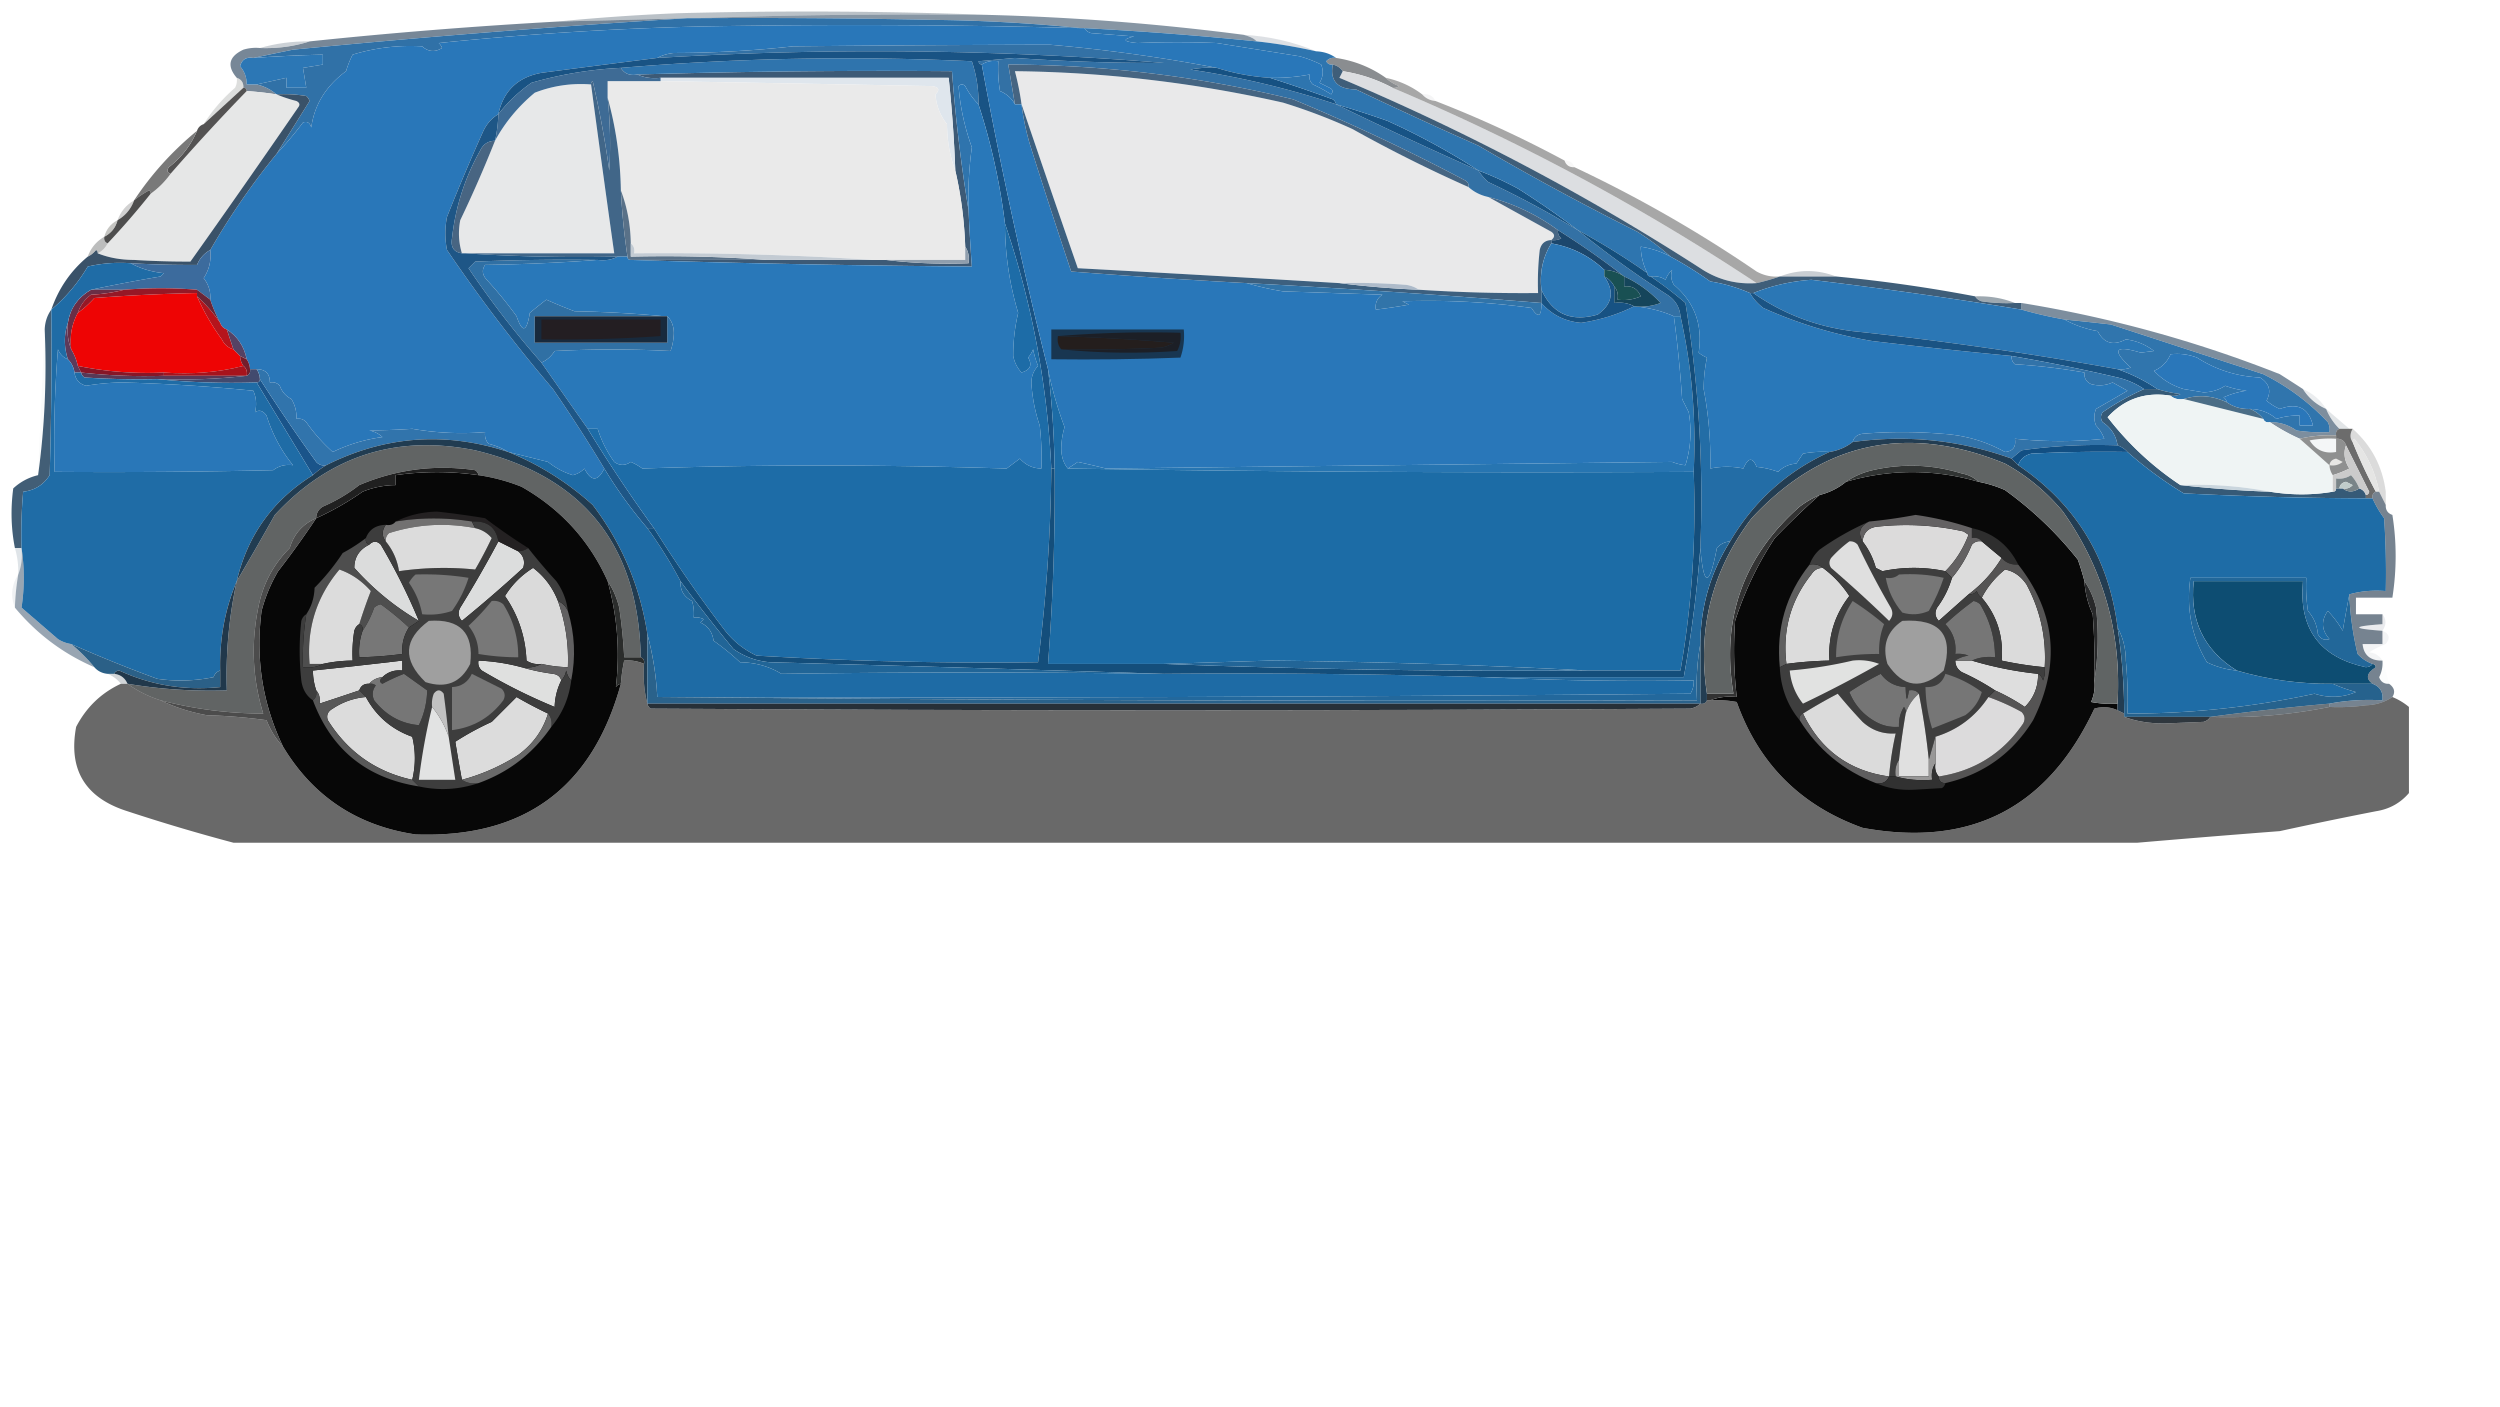 <svg xmlns="http://www.w3.org/2000/svg" style="shape-rendering:geometricPrecision;text-rendering:geometricPrecision;image-rendering:optimizeQuality;fill-rule:evenodd;clip-rule:evenodd" viewBox="0 0 755 425" >
  <path style="opacity:.518" fill="#7a8893" d="M298.5 4.5q-44.757-.497-89 1h-2q-19.498.55-39 1a644 644 0 0 1 36-2.5q47.254-1.246 94 .5"/>
  <path style="opacity:.641" fill="#455c72" d="M209.5 5.5a1981 1981 0 0 1 89-1 751 751 0 0 1 77 6q3.015.776 4 2a1073 1073 0 0 0-52-4h-1a503 503 0 0 0-45-2.5q-35.997-.75-72-.5"/>
  <path style="opacity:.761" fill="#4d6277" d="M207.5 5.5a3384 3384 0 0 0-119 9.5q-6.206 1.26-12 2.5-3.202-.53-4 2.5 2.034 2.35 2 5.5h3a13.94 13.94 0 0 1 6 3 105 105 0 0 0-9-1q0-1-1-1 .11-2.29-2-3-4.588-5.404 2-8.5 2.45-.74 5-.5 7.875.295 15-2 37.208-3.9 75-6 19.502-.45 39-1"/>
  <path style="opacity:1" fill="#2977b9" d="M326.5 8.5h1q.626 1.083 2 1.5l13 1q-5.528 1.372 1 2a290 290 0 0 1 24 0q12.442 1.993 25 4a38 38 0 0 1 6.5 2.5q1.114 2.91-.5 5.5l3 1.5q1.532.752.5 2a44 44 0 0 0-5.5-3q-1.329-1.237-1-3a55 55 0 0 1-12 1q-8.364-.556-16-3a497 497 0 0 0-50.5-7 9271 9271 0 0 0-77.5.5 332 332 0 0 1-36 2q-2.822.297-5 1.5a5743 5743 0 0 0-35 4.5q-10.718 1.97-13 12.5-2.9 1.713-4.5 5a613 613 0 0 0-11 26 25.2 25.2 0 0 0 0 10 482 482 0 0 0 32 42 461 461 0 0 1 15.5 24q-2.94 5.96-6 0a7.3 7.3 0 0 1-3.5 2 22.3 22.3 0 0 1-7.5-4 1813 1813 0 0 0-12-3q-2.665-1.65-6-2.5-1.255-1.517-1-3.5-10.968.909-22-1-6.294.433-13 .5 2.316.434 4 2a49 49 0 0 0-15 4.5 51.8 51.8 0 0 1-8-9q-1.238-1.329-3-1a10.1 10.1 0 0 0-1.5-6q-2.545-1.296-3.5-4-1.238-1.329-3-1 .018-3.963-4-4h-2a5.73 5.73 0 0 0-1-3q-1.166-5.862-6-9-1.5-.5-2-2a45 45 0 0 1-3-7q.255-3.618-2-6.5 2.517-3.82 2-8.5a218 218 0 0 1 20-29 114 114 0 0 0 8-9.5q1.866-.684 2.5 1.5 1.431-10.32 10.5-17a30 30 0 0 1 2-5 59.3 59.3 0 0 1 21-2.5q2.78 2.503 6 .5a3.65 3.65 0 0 0-1-1.5q39.375-4.055 79-5 57.51-1.065 115 .5"/>
  <path style="opacity:.243" fill="#748293" d="M375.5 10.5q11.588.65 22 5-9.184-2.07-18-3-.985-1.224-4-2"/>
  <path style="opacity:.604" fill="#aab3bc" d="M93.5 12.5q-7.125 2.296-15 2 7.154-2.084 15-2"/>
  <path style="opacity:1" fill="#2c77b5" d="M77.5 25.5h-3q.034-3.15-2-5.5.798-3.03 4-2.5 10.485-.749 21-1v3l-6 1 1 6h-6v-3z"/>
  <path style="opacity:.727" fill="#5f6367" d="M403.5 17.5q8.314 1.264 15 6 1.65 1.588 4 2.5a2.43 2.43 0 0 1-2 .5q-7.024-3.755-15-5-1.083-1.577-3-2-1.314.195-2-1 1.237-1.329 3-1"/>
  <path style="opacity:1" fill="#3d5a76" d="M292.5 63.5q.39 8.508 1 17a4524 4524 0 0 1-103-2h77q12.225 1.49 25 1 .426-2.872-1-5-.417-11.844-3-23a397 397 0 0 0-2-28h-87q-3.839.453-7-1 47.48-1.395 95-1a488 488 0 0 0 5 42"/>
  <path style="opacity:1" fill="#2f74ad" d="M295.5 31.5q-2.328-2.303-4-5.5-1-1-2 0 .655 9.155 4 18.5a112 112 0 0 0-1 19 488 488 0 0 1-5-42q-47.52-.395-95 1-3.422.634-5-2a807 807 0 0 1 106-2 38.5 38.5 0 0 1 2 13"/>
  <path style="opacity:1" fill="#dfe6ed" d="M199.5 24.5v-1h87a397 397 0 0 1 2 28q-2.457-6.563-2.5-14-3.074-3.84-3.5-9 2.103-2.014-1-2.5-41.001-.798-82-1.5"/>
  <path style="opacity:1" fill="#e9e9ea" d="M443.5 56.5q2.521 2.262 6 3a9206 9206 0 0 0 19 10.5q1.647 1.155 0 2.5-2.867.111-3.5 3a85 85 0 0 0-.5 13 487 487 0 0 1-36-1q-1.663-1.185-4-1.5-9.987-.75-20-.5a13630 13630 0 0 0-79-4.5 6607 6607 0 0 1-17-49.5 82 82 0 0 0-2-10q40.995.464 81 9.5a173 173 0 0 1 21 8 428 428 0 0 0 35 17.5"/>
  <path style="opacity:1" fill="#3371a5" d="M367.5 20.5a32.4 32.4 0 0 0-8 .5 264.3 264.3 0 0 1 44 10.5 1280 1280 0 0 0 43 20q1.185 1.94 3 3.5a287 287 0 0 1 27 14.5 296 296 0 0 0 27 19.5q3.634 2.355 4 6.5h-2q-5.598-2.445-12-3 4.12.47 8-1a34.3 34.3 0 0 0-11-8q-9.422-7.355-20-14a61 61 0 0 0-21-10q-3.479-.738-6-3 .197-1.314-1-2a613 613 0 0 0-52-24.5 364.8 364.8 0 0 0-86-10.5l2 12q-1.471-2.715-4.5-4a41 41 0 0 1-.5-9q-2.872-.427-5 1-.814-.09-1-1l11-1a595 595 0 0 0 45 1.5 1077 1077 0 0 0-153-1.5q2.178-1.203 5-1.5a332 332 0 0 0 36-2 9271 9271 0 0 1 77.5-.5 497 497 0 0 1 50.5 7"/>
  <path style="opacity:1" fill="#eaeaea" d="M199.5 24.5q40.999.702 82 1.5 3.103.486 1 2.5.426 5.16 3.5 9 .043 7.437 2.5 14 2.583 11.156 3 23v4h-28a977 977 0 0 0-72-2q.356-1.936-1-3-.127-8.455-3-16-.237-14.46-4-28v-5z"/>
  <path style="opacity:1" fill="#3071a7" d="M207.5 5.5h2q36.003-.25 72 .5a503 503 0 0 1 45 2.5 2516 2516 0 0 0-115-.5q-39.625.945-79 5 .686.621 1 1.5-3.22 2.003-6-.5a59.3 59.3 0 0 0-21 2.5 30 30 0 0 0-2 5q-9.069 6.68-10.5 17-.634-2.184-2.5-1.5a114 114 0 0 1-8 9.5q4.968-7.915 10-16a3.65 3.65 0 0 0-1-1.5 41 41 0 0 0-9-.5 13.94 13.94 0 0 0-6-3l9-2v3h6l-1-6 6-1v-3q-10.515.251-21 1 5.794-1.24 12-2.5a3384 3384 0 0 1 119-9.5"/>
  <path style="opacity:1" fill="#e7e8e9" d="M178.5 25.5a6681 6681 0 0 0 7 51h-46q-1.488-4.918-.5-10a376 376 0 0 0 10.5-24q4.504-8.275 12-14.5 8.18-3.177 17-2.5"/>
  <path style="opacity:1" fill="#165182" d="M367.5 20.5q7.636 2.444 16 3a478 478 0 0 1 19 6.5q.834.575 1 1.5a264.3 264.3 0 0 0-44-10.5 32.4 32.4 0 0 1 8-.5"/>
  <path style="opacity:.141" fill="#bcbdc0" d="M429.5 28.5q2.82-.405 4 2-2.48-.24-4-2"/>
  <path style="opacity:.376" fill="#a6a7a6" d="M71.5 23.5q2.11.71 2 3a7458 7458 0 0 1-12 11q3.84-6.105 9.5-11 .725-1.422.5-3"/>
  <path style="opacity:1" fill="#e6e7e7" d="M74.5 27.5q4.527.306 9 1a42 42 0 0 0 6 2q1.532.752.5 2A3552 3552 0 0 1 57.5 79q-8.465.025-17-.5-6.098-.017-11-2a6.54 6.54 0 0 0 3-3 233 233 0 0 0 13-15 25.6 25.6 0 0 0 6-6 641 641 0 0 1 23-25"/>
  <path style="opacity:1" fill="#3e6b95" d="M187.5 20.5q1.578 2.634 5 2 3.161 1.453 7 1v1h-16v5q1.178 10.984.5 22a301 301 0 0 0-5-27q-.598.343-.5 1-8.82-.678-17 2.5-7.496 6.225-12 14.5a41.5 41.5 0 0 0 1-8q4.209-5.456 10-9.5a118 118 0 0 1 27-4.5"/>
  <path style="opacity:1" fill="#175385" d="M403.5 31.5a267 267 0 0 1 15.5 5q14.463 6.54 27.5 15a1280 1280 0 0 1-43-20"/>
  <path style="opacity:1" fill="#466582" d="M443.5 56.5a428 428 0 0 1-35-17.5 173 173 0 0 0-21-8 386.4 386.4 0 0 0-81-9.5 82 82 0 0 1 2 10h-2l-2-12a364.8 364.8 0 0 1 86 10.5 613 613 0 0 1 52 24.5q1.197.686 1 2"/>
  <path style="opacity:1" fill="#dcdee1" d="M405.5 21.5q7.976 1.245 15 5 57.87 24.422 110 59-9.257.665-17-4.5-51.851-33.43-109-57.5.544-1.025 1-2"/>
  <path style="opacity:1" fill="#545353" d="M73.5 26.5q1 0 1 1a641 641 0 0 0-23 25q-1.538-.595-.5-2 5.758-4.487 8.5-11 .5-1.5 2-2 5.931-5.425 12-11"/>
  <path style="opacity:.671" fill="#7c7c7c" d="M418.5 23.5q6.123 1.314 11 5 1.52 1.76 4 2a344 344 0 0 1 39 18q.71 2.11 3 2a396 396 0 0 1 55 31.5q3.266 1.803 7 1.5a68 68 0 0 1-7 2q-52.13-34.578-110-59a2.43 2.43 0 0 0 2-.5q-2.35-.912-4-2.5"/>
  <path style="opacity:.118" fill="#c4c5c4" d="M472.5 48.5q2.29-.11 3 2-2.29.11-3-2"/>
  <path style="opacity:1" fill="#416688" d="M183.5 29.5q3.763 13.54 4 28a208 208 0 0 0 2 20h-3a530 530 0 0 1-46-1h45a6681 6681 0 0 1-7-51q-.098-.657.5-1a301 301 0 0 1 5 27q.678-11.016-.5-22"/>
  <path style="opacity:1" fill="#185383" d="M446.5 51.5a94 94 0 0 1 12 5.5 257 257 0 0 1 18 12.5 287 287 0 0 0-27-14.5 14.7 14.7 0 0 1-3-3.5"/>
  <path style="opacity:.992" fill="#787878" d="M59.5 39.5q-2.742 6.513-8.5 11-1.038 1.405.5 2a25.6 25.6 0 0 1-6 6q.098-.658-.5-1a31 31 0 0 0-4.5 3q7.846-11.853 19-21"/>
  <path style="opacity:1" fill="#3a5269" d="M83.5 28.5a41 41 0 0 1 9 .5q.685.621 1 1.5a5256 5256 0 0 1-10 16 218 218 0 0 0-20 29q-2.758 1.512-4 4.5-9.983.07-20-.5a43.1 43.1 0 0 0-13 1q-4.487 7.55-11 13 3.282-9.578 11-16 1.438-.68 2.5-2 .598.342.5 1 4.902 1.983 11 2 8.535.525 17 .5A3552 3552 0 0 0 90 32.5q1.032-1.248-.5-2a42 42 0 0 1-6-2"/>
  <path style="opacity:1" fill="#597188" d="M187.5 57.5q2.873 7.545 3 16v4a421 421 0 0 1 41 1h-41q-1 0-1-1a208 208 0 0 1-2-20"/>
  <path style="opacity:1" fill="#195384" d="M296.5 19.5a1478 1478 0 0 0 20 92 284 284 0 0 1 2 30h-1q-1.831-38.146-14-74-2.309-18.565-8-36a38.5 38.5 0 0 0-2-13 807 807 0 0 0-106 2q-13.75.675-27 4.5-5.791 4.044-10 9.5 2.282-10.53 13-12.5a5743 5743 0 0 1 35-4.5 1077 1077 0 0 1 153 1.5 595 595 0 0 1-45-1.5l-11 1q.186.91 1 1"/>
  <path style="opacity:.416" fill="#909091" d="M40.5 60.5q-1.38 3.885-5 6 1.38-3.885 5-6"/>
  <path style="opacity:1" fill="#2978b9" d="M295.5 31.5q5.691 17.435 8 36 .038 13.864 4 27a54.5 54.5 0 0 0-1.5 13q.54 2.882 2.5 5 3.98-1.178 2-4.5a9.5 9.5 0 0 0 1.5-2.5 28 28 0 0 0 1.5 5q-2.156 2.282-2 5.5.463 6.529 2.5 12.5.749 6.481.5 13-3.888-.069-6.5-3a1984 1984 0 0 1-4 3q-57.485-1.826-110 0a18 18 0 0 0-3.5-2q-2.547 1.772-5 0-3.34-4.678-5-10h-3a4655 4655 0 0 1-14-20q2.451-1.06 4-3.5a340 340 0 0 1 35 0q.94-2.607 1-5.5-.084-3.21-2-5h-1a360 360 0 0 0-27-1.5 150 150 0 0 1-8.5-3.5 147 147 0 0 0-5 4q-1.373 8.736-4 1a120 120 0 0 0-9-11q-2.052-2.24-.5-4.5 17.261-.255 34-1.5 3.353.442 6-1h3q0 1 1 1a4524 4524 0 0 0 103 2 656 656 0 0 1-1-17 112 112 0 0 1 1-19q-3.345-9.345-4-18.5 1-1 2 0 1.672 3.197 4 5.5"/>
  <path style="opacity:1" fill="#486785" d="M449.5 59.5a61 61 0 0 1 21 10q-.129 1.495 1 2.5a4.93 4.93 0 0 1-3 .5q1.647-1.345 0-2.5a9206 9206 0 0 1-19-10.5"/>
  <path style="opacity:.949" fill="#454545" d="M45.5 58.5a233 233 0 0 1-13 15q-1.258-.513-1-2 3.13-1.627 4-5 3.62-2.115 5-6a31 31 0 0 1 4.5-3q.598.342.5 1"/>
  <path style="opacity:.553" fill="#979691" d="M35.5 66.5q-.87 3.373-4 5 .87-3.373 4-5"/>
  <path style="opacity:1" fill="#2e75af" d="M327.5 8.5q26.05 1.368 52 4 8.816.93 18 3 3.429.143 6 2-1.763-.329-3 1 .686 1.195 2 1-1.337 7.44 7 7.5a1560 1560 0 0 0 37 17 831 831 0 0 0 48 26q5.488 3.452 10 7.5a27.7 27.7 0 0 0-9-3q.125 4.24 2 8a208 208 0 0 0-21-13 257 257 0 0 0-18-12.5 94 94 0 0 0-12-5.5q-13.037-8.46-27.5-15a267 267 0 0 0-15.5-5q-.166-.925-1-1.5a478 478 0 0 0-19-6.5 55 55 0 0 0 12-1q-.329 1.763 1 3a44 44 0 0 1 5.5 3q1.032-1.248-.5-2l-3-1.5q1.614-2.59.5-5.5a38 38 0 0 0-6.5-2.5q-12.558-2.007-25-4a290 290 0 0 0-24 0q-6.528-.628-1-2l-13-1q-1.374-.417-2-1.5"/>
  <path style="opacity:1" fill="#3f5e79" d="M402.5 19.5q1.917.423 3 2-.456.975-1 2 57.149 24.07 109 57.5 7.743 5.165 17 4.5a68 68 0 0 0 7-2h17a455 455 0 0 1 42 6q.626 1.083 2 1.5 4.975.747 10 .5h2v2a1505 1505 0 0 0-63.5-9q-9.22.673-17.5 4h-1a49.8 49.8 0 0 0-12-3.5 115 115 0 0 0-12-7.5q-4.512-4.048-10-7.5a831 831 0 0 1-48-26 1560 1560 0 0 1-37-17q-8.337-.06-7-7.5"/>
  <path style="opacity:.58" fill="#8c8d8d" d="M31.5 71.5q-.258 1.487 1 2a6.54 6.54 0 0 1-3 3q.098-.658-.5-1-1.062 1.32-2.5 2 1.38-3.885 5-6"/>
  <path style="opacity:1" fill="#1c476d" d="M470.5 69.5q10.578 6.645 20 14-2.673-1.83-6-2-6.754-6.377-16-8v-1a4.93 4.93 0 0 0 3-.5q-1.129-1.005-1-2.5"/>
  <path style="opacity:1" fill="#486582" d="M149.5 42.5a376 376 0 0 1-10.5 24q-.988 5.082.5 10-3.675-.561-3-4.5 1.555-14.164 8.5-26.5 1.362-2.909 4.5-3"/>
  <path style="opacity:1" fill="#c3cbd3" d="M190.5 73.5q1.356 1.064 1 3a977 977 0 0 1 72 2h-32a421 421 0 0 0-41-1z"/>
  <path style="opacity:1" fill="#8f9ead" d="M291.5 74.5q1.426 2.128 1 5-12.775.49-25-1h24z"/>
  <path style="opacity:1" fill="#3c6b9d" d="M63.5 75.5q.517 4.68-2 8.5 2.255 2.882 2 6.5l-4-3q-10.732-.877-22 0h-10a514 514 0 0 1 21-4l1-1q-5.645-.594-10-3 10.017.57 20 .5 1.242-2.988 4-4.5"/>
  <path style="opacity:.451" fill="#88929d" d="M554.5 83.5h-17q8.435-3.282 17 0"/>
  <path style="opacity:1" fill="#2977b9" d="M306.5 31.5h2a77 77 0 0 0 2.5 12q6.126 19.45 12.5 38.5a2262 2262 0 0 0 53 3.5 90 90 0 0 0 11 2.5l30 1q-2.41 1.574-2 4.5 5.009-.585 10-1.5l-2-1a227 227 0 0 1 39 2q3.087 4.8 3-1.5 4.712 5.355 12 6 8.641-1.306 16-5 6.402.555 12 3a378 378 0 0 1 2.5 25l2 4q1.415 8.268-1 16-1.902-.174-4-1l-171 2a245 245 0 0 0-8.5-2 186 186 0 0 1-3 2q-1.941-2.322-2-6a23.3 23.3 0 0 1 1-6.5 116 116 0 0 1-5-17.5 1478 1478 0 0 1-20-92q2.128-1.427 5-1a41 41 0 0 0 .5 9q3.029 1.285 4.5 4"/>
  <path style="opacity:1" fill="#3d607f" d="M308.5 31.5a6607 6607 0 0 0 17 49.5q39.513 2.136 79 4.5a285 285 0 0 0 24 2 487 487 0 0 0 36 1 85 85 0 0 1 .5-13q.633-2.889 3.5-3v1q-3.885 6.29-3 14v4a3247 3247 0 0 0-89-6 2262 2262 0 0 1-53-3.5A2279 2279 0 0 1 311 43.5a77 77 0 0 1-2.5-12"/>
  <path style="opacity:1" fill="#aebbca" d="M404.5 85.5q10.013-.25 20 .5 2.337.315 4 1.5a285 285 0 0 1-24-2"/>
  <path style="opacity:1" fill="#2b77b5" d="M468.5 73.5q9.246 1.623 16 8v2q4.7 6.748-2 11.5-11.963 3.51-17-7.5-.885-7.71 3-14"/>
  <path style="opacity:1" fill="#195053" d="M484.5 81.5q3.327.17 6 2v3q3.618-.384 5 3a13.1 13.1 0 0 1-7 1q.401-2.398-1-4a6.54 6.54 0 0 0-3-3z"/>
  <path style="opacity:1" fill="#6a2e46" d="M27.5 87.5h10q-4.712 1.231-10 1.5-2.946 2.176-4 5.5-2.736 5.02-2 11-1.46-3.672-1-8 1.045-6.57 7-10"/>
  <path style="opacity:1" fill="#2978b9" d="M504.5 77.5a115 115 0 0 1 12 7.5 49.8 49.8 0 0 1 12 3.5q1.462 2.54 4 4.5a135 135 0 0 0 33 10 1801 1801 0 0 0 42 4.5q-.129 1.494 1 2.5a189 189 0 0 1 21 2.5q-.21 2.435 2 3.5 3.32.939 6.5-.5 2.235 1.225 4.5 2.5a1109 1109 0 0 1-9.5 5.5q-1 2.5 0 5a12.4 12.4 0 0 1 2.5 4q-13.092 1.439-27 0 .622 3.672-3 4-8.722-4.875-19-5.5-12-1-24 0-2.428.354-3 2.5-3.014 2.347-7 3a32.5 32.5 0 0 0-8 .5l-2 3q-3.264.244-5.5 2.5a26.7 26.7 0 0 0-6.5-1.5q-1.892-4.528-4 .5-4.906-1.047-10 0 .269-12.264-2-24a47.7 47.7 0 0 1 1-9.5 9.5 9.5 0 0 1-2.5-1.5q1.902-12.56-7.5-20.5-1.283-2.175-.5-4.5a7.3 7.3 0 0 0-2 3q-2.034-1.32-4.5-1-1 0-1-1a19 19 0 0 1-2-8 27.7 27.7 0 0 1 9 3"/>
  <path style="opacity:1" fill="#3174a9" d="M376.5 85.5a3247 3247 0 0 1 89 6q.087 6.3-3 1.5a227 227 0 0 0-39-2l2 1q-4.991.915-10 1.5-.41-2.926 2-4.5l-30-1a90 90 0 0 1-11-2.5"/>
  <path style="opacity:1" fill="#ee0404" d="M59.5 88.5v1a71.3 71.3 0 0 0 7.5 13q1.139 2.345 3.5 3l2 2a5.73 5.73 0 0 0 1 3q-11.395 2.95-24 2a104.6 104.6 0 0 1-26-2 16.3 16.3 0 0 0-2-5q-.736-5.98 2-11a31.4 31.4 0 0 0 5-4.5 551 551 0 0 1 31-1.5"/>
  <path style="opacity:1" fill="#b5141c" d="M59.5 89.5a44.2 44.2 0 0 1 7 8q.5 1.5 2 2l2 6q-2.361-.655-3.5-3a71.3 71.3 0 0 1-7.5-13"/>
  <path style="opacity:1" fill="#6a2536" d="m59.5 87.5 4 3a45 45 0 0 0 3 7 44.2 44.2 0 0 0-7-8z"/>
  <path style="opacity:1" fill="#15455b" d="M490.5 83.5a34.3 34.3 0 0 1 11 8 16.9 16.9 0 0 1-8 1q-2.648-1.442-6-1v-5q1.401 1.602 1 4a13.1 13.1 0 0 0 7-1q-1.382-3.384-5-3z"/>
  <path style="opacity:.655" fill="#697b87" d="M596.5 89.5q6.396-.234 12 2a50.4 50.4 0 0 1-10-.5q-1.374-.417-2-1.5"/>
  <path style="opacity:1" fill="#2b77b5" d="M610.5 93.5a130 130 0 0 0 13 3q4.418 2.492 10 3.5 2.8 5.518 8.5 2.5 4.765.586 8.5 3.5l-4 .5q-11.778-3.547-3 4.5a8.4 8.4 0 0 1-4 .5 1097 1097 0 0 0-80-11.5q-16.539-2.09-30-11.5 8.28-3.327 17.5-4a1505 1505 0 0 1 63.5 9"/>
  <path style="opacity:1" fill="#961826" d="M59.5 87.5v1a551 551 0 0 0-31 1.5 31.4 31.4 0 0 1-5 4.5q1.054-3.324 4-5.5 5.288-.269 10-1.5 11.268-.877 22 0"/>
  <path style="opacity:1" fill="#3070a4" d="M180.5 78.5a571 571 0 0 1-34 1.5q-1.552 2.26.5 4.5 4.88 5.3 9 11 2.627 7.736 4-1a147 147 0 0 1 5-4q4.195 1.88 8.5 3.5 13.764.255 27 1.5h-39v8h40v-8q1.916 1.79 2 5a17.1 17.1 0 0 1-1 5.5 340 340 0 0 0-35 0q-1.549 2.44-4 3.5a277 277 0 0 1-22-28.5l2-2q18.493-.75 37-.5"/>
  <path style="opacity:1" fill="#175283" d="M484.5 83.5a6.54 6.54 0 0 1 3 3v5q3.352-.442 6 1-7.359 3.694-16 5-7.288-.645-12-6v-4q5.037 11.01 17 7.5 6.7-4.752 2-11.5"/>
  <path style="opacity:1" fill="#183651" d="M317.5 99.5h40q.416 4.422-1 8.5-19.494.75-39 .5z"/>
  <path style="opacity:1" fill="#554264" d="M68.5 99.5q4.834 3.138 6 9l-2-1-2-2z"/>
  <path style="opacity:1" fill="#1c1f26" d="M319.5 101.5a343 343 0 0 1 37-1q.359 2.951-1 5.5-17.761 1.239-35-.5 15.009.25 30-.5a10.3 10.3 0 0 0 4-1.5 671 671 0 0 0-35-2"/>
  <path style="opacity:1" fill="#182a3d" d="M200.5 95.5h1v8h-40v-8z"/>
  <path style="opacity:1" fill="#231e22" d="M163.5 96.5h36v5a428 428 0 0 1-36 1z"/>
  <path style="opacity:1" fill="#241e1d" d="M319.5 101.5a671 671 0 0 1 35 2 10.3 10.3 0 0 1-4 1.5q-14.991.75-30 .5-1.401-1.602-1-4"/>
  <path style="opacity:1" fill="#1a5383" d="M528.5 88.5h1q13.461 9.41 30 11.5a1097 1097 0 0 1 80 11.5 50.5 50.5 0 0 1 12 6h-4q-3.593-2.457-8-3.5a541 541 0 0 0-32-6.5 1801 1801 0 0 1-42-4.5 135 135 0 0 1-33-10q-2.538-1.96-4-4.5"/>
  <path style="opacity:1" fill="#3075ad" d="M623.5 96.5q6.993.695 14 1.5a69023 69023 0 0 0 46 15q10.986 5.473 19.5 14.5.724 1.422.5 3a50.5 50.5 0 0 1-10-.5q-3.613-2.56-8-2.5-1.487.257-2-1a9.8 9.8 0 0 0-4-3q4.562.077 8 3a21.3 21.3 0 0 1 7-1v3h4q-1.916-7.96-10-5a15.7 15.7 0 0 1-4-2.5q2.292-4.321-2-7-10.341-.458-19-6-3.94-1.492-8-1-1.5 3.5-5 5 3.734 3.948 9 5.5l6 1q3.696-.135 6.5-2a26.7 26.7 0 0 0 6.5 1.5q-3.4.414-7 2 .834.575 1 1.5-6.493-3.061-13-1-2.398.401-4-1a4.93 4.93 0 0 0 3-.5q-3.63-.435-7-1.5a50.5 50.5 0 0 0-12-6 8.4 8.4 0 0 0 4-.5q-8.778-8.047 3-4.5l4-.5q-3.735-2.914-8.5-3.5-5.7 3.018-8.5-2.5-5.582-1.008-10-3.5"/>
  <path style="opacity:.722" fill="#4b6279" d="M610.5 91.5a376 376 0 0 1 78 21.5 786 786 0 0 1 7 4.5q2.54 4.035 7 6a17.9 17.9 0 0 0 4 6q-1.258.513-1 2a39.7 39.7 0 0 0-11 1 59 59 0 0 1-9-5q4.387-.06 8 2.5 4.975.747 10 .5a4.93 4.93 0 0 0-.5-3q-8.514-9.027-19.5-14.5a69023 69023 0 0 1-46-15 898 898 0 0 0-14-1.5 130 130 0 0 1-13-3z"/>
  <path style="opacity:1" fill="#5d3a5b" d="M20.5 97.5q-.46 4.328 1 8a16.3 16.3 0 0 1 2 5l1 2h-2q-.35-2.343-2-4-1.822-5.701 0-11"/>
  <path style="opacity:1" fill="#731d2b" d="m72.5 107.5 2 1q.915 1.337 1 3 .257 1.487-1 2 .356-1.936-1-3a5.73 5.73 0 0 1-1-3"/>
  <path style="opacity:1" fill="#2a77ba" d="M679.5 123.5q-3.868.159-7-2-.166-.925-1-1.5 3.6-1.586 7-2a26.7 26.7 0 0 1-6.5-1.5q-2.804 1.865-6.5 2l-6-1q-5.266-1.552-9-5.5 3.5-1.5 5-5 4.06-.492 8 1 8.659 5.542 19 6 4.292 2.679 2 7a15.7 15.7 0 0 0 4 2.5q8.084-2.96 10 5h-4v-3a21.3 21.3 0 0 0-7 1q-3.438-2.923-8-3"/>
  <path style="opacity:1" fill="#871627" d="M23.5 110.5a104.6 104.6 0 0 0 26 2v1q-12.582.41-25-1z"/>
  <path style="opacity:1" fill="#a7131c" d="M73.5 110.5q1.356 1.064 1 3h-25v-1q12.604.95 24-2"/>
  <path style="opacity:1" fill="#583957" d="M24.5 112.5q12.418 1.41 25 1h25q-13.227 1.49-27 1-11.01.25-22-.5-.835-.575-1-1.5"/>
  <path style="opacity:1" fill="#424a6e" d="M75.5 111.5h2q.915 1.337 1 3 0 1-1 1-15.27.49-30-1 13.773.49 27-1 1.257-.513 1-2"/>
  <path style="opacity:1" fill="#2977b8" d="M20.5 108.5q1.65 1.657 2 4 .39 3.142 3.5 4a72.4 72.4 0 0 1 11-1 549 549 0 0 1 39.5 2.5q1.377 3.2.5 6.5 1.865-1.254 3.5 1 2.66 8.454 8 15-3.375-.478-6 1.5a2177 2177 0 0 1-66 .5 343 343 0 0 1 1-37q.961 2.24 3 3"/>
  <path style="opacity:.235" fill="#adb3bb" d="M695.5 117.5q4.421 1.922 7 6-4.46-1.965-7-6"/>
  <path style="opacity:1" fill="#1a548a" d="M78.5 114.5a537 537 0 0 0 17 25q1.238 1.329 3 1a22.8 22.8 0 0 0-4 3q-8.507-14.005-17-28 1 0 1-1"/>
  <path style="opacity:1" fill="#1e5686" d="M150.5 34.5a41.5 41.5 0 0 1-1 8q-3.138.091-4.5 3-6.945 12.336-8.5 26.5-.675 3.939 3 4.5h1a530 530 0 0 0 46 1q-2.647 1.442-6 1-18.507-.25-37 .5l-2 2a277 277 0 0 0 22 28.5 4655 4655 0 0 0 14 20 444 444 0 0 0 20 30h-2a136 136 0 0 1-13-18 461 461 0 0 0-15.5-24 482 482 0 0 1-32-42 25.2 25.2 0 0 1 0-10 613 613 0 0 1 11-26q1.6-3.287 4.5-5"/>
  <path style="opacity:1" fill="#365a77" d="M647.5 117.5h4q3.37 1.065 7 1.5a4.93 4.93 0 0 1-3 .5q-11.334-1.82-19 6.5 9.354 12.106 22 20.5a361 361 0 0 0 27 2q9.74 1.575 19 0 1 0 1-1h2q2.324 1.83 5 0 1.5.5 2 2v1a1170 1170 0 0 1-55-1.5 119 119 0 0 1-17-12.5q-1.185-1.352-3-2-.627-4.408-4.5-7-1-1.5 0-3a78 78 0 0 1 12.5-7"/>
  <path style="opacity:.4" fill="#b8bec4" d="M702.5 123.5q3.537 3.043 7 6h-3a17.9 17.9 0 0 1-4-6"/>
  <path style="opacity:1" fill="#eff4f4" d="M655.5 119.5q1.602 1.401 4 1l24 6q.513 1.257 2 1a59 59 0 0 0 9 5q4.461 3.957 9 8a5.73 5.73 0 0 0 1 3v5q-9.26 1.575-19 0-13.16-2.566-27-2-12.646-8.394-22-20.5 7.666-8.32 19-6.5"/>
  <path style="opacity:1" fill="#4b6d86" d="M659.5 120.5q6.507-2.061 13 1 3.132 2.159 7 2a9.8 9.8 0 0 1 4 3z"/>
  <path style="opacity:1" fill="#3174ac" d="M77.5 111.5q4.018.037 4 4 1.762-.329 3 1 .955 2.704 3.5 4a10.1 10.1 0 0 1 1.5 6q1.762-.329 3 1a51.8 51.8 0 0 0 8 9 49 49 0 0 1 15-4.5q-1.684-1.566-4-2 6.706-.067 13-.5 11.032 1.909 22 1-.255 1.983 1 3.5 3.335.85 6 2.5-28.39-9.342-55 4-1.762.329-3-1a537 537 0 0 1-17-25 5.73 5.73 0 0 0-1-3"/>
  <path style="opacity:.976" fill="#3e5a73" d="M15.5 93.5q.25 25.005-.5 50-2.8 4.4-8 5-.75 8.486-.5 17h-2q-1.73-8.728-.5-18a16.44 16.44 0 0 1 7.5-4q2.975-21.443 2-44 .143-3.429 2-6"/>
  <path style="opacity:1" fill="#3273a9" d="M607.5 107.5a541 541 0 0 1 32 6.5q4.407 1.043 8 3.5a78 78 0 0 0-12.5 7q-1 1.5 0 3 3.873 2.592 4.5 7a163.6 163.6 0 0 0-29 1.5 81 81 0 0 0-3 2.5q-23.301-8.41-48-5 .572-2.146 3-2.5 12-1 24 0 10.278.625 19 5.5 3.622-.328 3-4 13.908 1.439 27 0a12.4 12.4 0 0 0-2.5-4q-1-2.5 0-5 4.72-2.701 9.5-5.5-2.265-1.275-4.5-2.5-3.18 1.439-6.5.5-2.21-1.065-2-3.5a189 189 0 0 0-21-2.5q-1.129-1.006-1-2.5"/>
  <path style="opacity:.09" fill="#c9d3d7" d="M13.5 99.5q.975 22.557-2 44a8679 8679 0 0 1 2-44"/>
  <path style="opacity:1" fill="#124f83" d="M639.5 134.5q1.815.648 3 2-14.508-.25-29 .5-3.067.747-4 3.5l-2-2a81 81 0 0 1 3-2.5 163.6 163.6 0 0 1 29-1.5"/>
  <path style="opacity:.392" fill="#a5a5a5" d="M710.5 129.5q8.52 7.536 10 19v4l-2-4q-1.724-8.947-7.5-16-.598.343-.5 1-1.281-1.698 0-4"/>
  <path style="opacity:1" fill="#8f9090" d="M705.5 131.5v1q2.29-.11 3 2-1.263 3.397 1 7a31.3 31.3 0 0 1-5 2 5.73 5.73 0 0 1-1-3 6000 6000 0 0 0-9-8 39.7 39.7 0 0 1 11-1"/>
  <path style="opacity:1" fill="#f4f6f7" d="M705.5 132.5v4q-5.192.916-8-3.5a32.5 32.5 0 0 1 8-.5"/>
  <path style="opacity:1" fill="#e7e6e4" d="M703.5 140.5q.18-1.63 2-2l2 1q-1.783 1.393-4 1"/>
  <path style="opacity:.898" fill="#5b5b5c" d="M706.5 129.5h4q-1.281 2.302 0 4a154 154 0 0 0 7 15q-1.258.513-1 2h-2v-1q.814-.09 1-1l-7-14q-.71-2.11-3-2v-1q-.258-1.487 1-2"/>
  <path style="opacity:1" fill="#616464" d="M193.5 198.5h-5a152 152 0 0 0-1.5-15q-1.106-4.502-3.5-8-8.251-18.422-26-28.5a57.2 57.2 0 0 0-13-3.5q-.166-.925-1-1.5-18.21-2.634-35 4.5a50.8 50.8 0 0 1-11 6.5q-1.985 1.224-2 3.5-6.069 2.574-8 9-7.466 7.426-9.5 18-3.352 16.324 1.5 32a123.3 123.3 0 0 1-31-4q-5.477-1.739-10-5a151 151 0 0 0 30 2q-.547-16.71 3-33a1013 1013 0 0 0 11.5-20q24.746-26.751 60.5-19.5 49.047 11.776 50 62.5"/>
  <path style="opacity:1" fill="#2775b1" d="M505.5 95.5h2q5.184 23.003 4 47a8935 8935 0 0 1-189-1q1.473-.961 3-2a245 245 0 0 1 8.5 2l171-2q2.098.826 4 1 2.415-7.732 1-16l-2-4a378 378 0 0 0-2.5-25"/>
  <path style="opacity:1" fill="#1f6ca6" d="M39.5 79.5q4.355 2.406 10 3l-1 1a514 514 0 0 0-21 4q-5.956 3.43-7 10-1.822 5.299 0 11-2.039-.76-3-3a343 343 0 0 0-1 37q33.004.25 66-.5 2.625-1.978 6-1.5-5.34-6.546-8-15-1.635-2.254-3.5-1 .877-3.3-.5-6.5a549 549 0 0 0-39.5-2.5 72.4 72.4 0 0 0-11 1q-3.11-.858-3.5-4h2q.165.925 1 1.5 10.99.75 22 .5 14.73 1.49 30 1 8.493 13.995 17 28-18.123 11.248-23 32-5.35 12.76-5 27-1.466.467-2 2a48.7 48.7 0 0 1-17 .5 421 421 0 0 1-26-10.5 10.1 10.1 0 0 1-4-1.5l-11-9.5a59.5 59.5 0 0 0 0-18q-.25-8.514.5-17 5.2-.6 8-5 .75-24.995.5-50 6.513-5.45 11-13a43.1 43.1 0 0 1 13-1"/>
  <path style="opacity:1" fill="#1d6ca7" d="M303.5 67.5q12.169 35.854 14 74a499 499 0 0 1-4 58.5q-42.562.53-85-2-5.612-2.607-9.5-7.5a406 406 0 0 1-21.5-31 444 444 0 0 1-20-30h3q1.66 5.322 5 10 2.453 1.772 5 0a18 18 0 0 1 3.5 2q52.515-1.826 110 0 1.993-1.491 4-3 2.612 2.931 6.5 3a85 85 0 0 0-.5-13q-2.037-5.971-2.5-12.5-.156-3.218 2-5.5a28 28 0 0 1-1.5-5 9.5 9.5 0 0 1-1.5 2.5q1.98 3.322-2 4.5-1.96-2.118-2.5-5a54.5 54.5 0 0 1 1.5-13q-3.962-13.136-4-27"/>
  <path style="opacity:1" fill="#1c6ca6" d="M316.5 111.5a116 116 0 0 0 5 17.5 23.3 23.3 0 0 0-1 6.5q.059 3.678 2 6a8935 8935 0 0 0 189 1 284.7 284.7 0 0 1-4 60h-28a2290 2290 0 0 0-96-3l-32 1h-35a689 689 0 0 0 2-59 284 284 0 0 0-2-30"/>
  <path style="opacity:1" fill="#236da6" d="M552.5 136.5q-19.227 8.724-30 27-2.385.192-4 2-3.472 17.966-5 0a364 364 0 0 0-4.5-74q-5.1-4.37-10.5-8 2.466-.32 4.5 1a7.3 7.3 0 0 1 2-3q-.783 2.325.5 4.5 9.402 7.94 7.5 20.5a9.5 9.5 0 0 0 2.5 1.5 47.7 47.7 0 0 0-1 9.5q2.269 11.736 2 24 5.094-1.047 10 0 2.108-5.028 4-.5a26.7 26.7 0 0 1 6.5 1.5q2.236-2.256 5.5-2.5l2-3a32.5 32.5 0 0 1 8-.5"/>
  <path style="opacity:1" fill="#1e6ca6" d="M642.5 136.5a119 119 0 0 0 17 12.5q27.592 1.4 55 1.5h2a32 32 0 0 0 3.5 6q.75 10.989.5 22-5.807-.473-11 1a813 813 0 0 0-2 11 31.2 31.2 0 0 0-4.5-6q-3.133 4.448.5 8.5-2.244.76-3.5-1.5-.374-4.015-3-7a50.5 50.5 0 0 1-.5-10h-35q-1.966 13.878 5 25.5a26 26 0 0 0 9 2.5q14.143 4.154 29 4a50 50 0 0 0 7 2.5q-6.095 2.568-12.5.5a263 263 0 0 1-56.5 6 129 129 0 0 0-.5-16q-.04-5.518-2.5-10-3.95-31.423-30-49 .933-2.753 4-3.5 14.492-.75 29-.5"/>
  <path style="opacity:.957" fill="#e3e3e2" d="M718.5 148.5h-1a154 154 0 0 1-7-15q-.098-.657.5-1 5.776 7.053 7.5 16"/>
  <path style="opacity:1" fill="#070707" d="M144.5 143.5a57.2 57.2 0 0 1 13 3.5q17.749 10.078 26 28.5 4.403 15.753 2.5 32 .575-.834 1.5-1-12.955 47.237-62 45.5-26.386-3.922-40-26.5-9.315-19.36-6.5-41a47.4 47.4 0 0 1 5-12 265 265 0 0 0 11.5-16 87.7 87.7 0 0 0 14-8 26.8 26.8 0 0 1 10-2v-3a86.5 86.5 0 0 1 25 0"/>
  <path style="opacity:1" fill="#080808" d="M597.5 145.5a36.4 36.4 0 0 1 8 2.5q12.514 9.017 22 21a73 73 0 0 1 2 6.5 27.6 27.6 0 0 0 2.5 10q.75 9.987.5 20 .384 3.438-1 6.5 3.97.746 8 .5v2q-3.357-1.555-7-.5-21.04 45.021-70 36-28.077-10.077-38-38a32.5 32.5 0 0 0-8-.5q3.672-1.46 8-1a125 125 0 0 1-.5-23q4.353-13.507 12-25a248 248 0 0 1 13.5-13q4.567-1.169 8-4 19.97-5.827 40 0"/>
  <path style="opacity:1" fill="#cbcbcb" d="m708.5 134.5 7 14q-.186.91-1 1-.5-1.5-2-2a12.6 12.6 0 0 0-2.5-4q-2.034 1.32-4.5 1v3q0 1-1 1v-5a31.3 31.3 0 0 0 5-2q-2.263-3.603-1-7"/>
  <path style="opacity:1" fill="#cad6de" d="M658.5 146.5q13.84-.566 27 2a361 361 0 0 1-27-2"/>
  <path style="opacity:1" fill="#798488" d="M712.5 147.5q-2.676 1.83-5 0 1.762.329 3-1l-2-1q-1.82.37-2 2h-1v-3q2.466.32 4.5-1a12.6 12.6 0 0 1 2.5 4"/>
  <path style="opacity:1" fill="#c0ccca" d="M707.5 147.5h-1q.18-1.63 2-2l2 1q-1.238 1.329-3 1"/>
  <path style="opacity:.026" fill="#ebedef" d="M720.5 148.5q1.36 3.235 2 7-2.11-.71-2-3z"/>
  <path style="opacity:1" fill="#233d52" d="m607.5 138.5 2 2q26.05 17.577 30 49a171 171 0 0 1 2 26l-2-1v-2q1.851-32.067-16.5-58-7.438-8.947-17.5-14.5-44.31-18.142-76.5 16.5-17.96 23.631-13.5 53v2q-.513 1.257-2 1v-18q.098-16.91 9-31 10.773-18.276 30-27 3.986-.653 7-3 24.699-3.41 48 5"/>
  <path style="opacity:1" fill="#1e6ba5" d="M153.5 136.5q5.961 1.469 12 3a22.3 22.3 0 0 0 7.5 4 7.3 7.3 0 0 0 3.5-2q3.06 5.96 6 0a136 136 0 0 0 13 18 128 128 0 0 1 10 16q-.183 4.135 3.5 6a12.9 12.9 0 0 1 .5 5 4.93 4.93 0 0 1 3 .5l-1 1q3.466 1.578 4 5.5a75 75 0 0 1 8 6.5q6.927.105 12.5 3.5 57.732-.805 115.5 0 48.526-.434 97 1a993 993 0 0 0 63 1 6.85 6.85 0 0 1-1 4q-155.997 1.5-312 1-.526-9.848-3-19-3.305-21.608-16.5-39-11.515-10.324-25.5-16"/>
  <path style="opacity:1" fill="#323232" d="M549.5 149.5a248 248 0 0 0-13.5 13q-7.647 11.493-12 25a125 125 0 0 0 .5 23q-4.328-.46-8 1h-1v-2h8q-5.626-33.877 20-56.5a30 30 0 0 1 6-3.5"/>
  <path style="opacity:1" fill="#dbdcdc" d="M126.5 187.5q-10.886-6.357-19.5-16 .006-4.79 4.5-7 1.782-1.776 3.5 0a185 185 0 0 1 11.5 23"/>
  <path style="opacity:1" fill="#dcdddd" d="m150.5 163.5 6 3q2.42 2.007 1.5 5a420 420 0 0 1-18.5 16q-1.671-1.834-.5-4a351 351 0 0 0 11.5-20"/>
  <path style="opacity:1" fill="#4e4e4e" d="M110.5 162.5q-.257 1.487 1 2-4.494 2.21-4.5 7 8.614 9.643 19.5 16l-3 2a86 86 0 0 0-8.5-7 3.94 3.94 0 0 0-2 1q-1.347 3.853-3.5 7 .257-1.487-1-2a156 156 0 0 1 3.5-10q-4.13-4.65-9.5-6.5-10.367 12.353-9 28.5h4q-2.648 1.442-6 1a84 84 0 0 1 1-16q2.353-3.467 2.5-8a67.4 67.4 0 0 0 8.5-10.5 51 51 0 0 0 7-4.5"/>
  <path style="opacity:.243" fill="#7f91a2" d="M4.5 165.5h2q.46 4.328-1 8a25 25 0 0 0-1-8"/>
  <path style="opacity:1" fill="#dcdcdc" d="M108.5 188.5q-1.083.626-1.5 2a41 41 0 0 0-.5 9 41.7 41.7 0 0 0-9 1h-4q-1.367-16.147 9-28.5 5.37 1.85 9.5 6.5a156 156 0 0 0-3.5 10"/>
  <path style="opacity:1" fill="#dadada" d="M168.5 181.5q3.435 9.68 3 20a41.5 41.5 0 0 1-8-1q-2.466.32-4.5-1-.443-10.763-6.5-19.5 3.25-5.25 8.5-8.5 5.113 3.878 7.5 10"/>
  <path style="opacity:1" fill="#606464" d="M639.5 212.5a32.5 32.5 0 0 1-8-.5q1.384-3.062 1-6.5 1.733-10.732.5-22-1.057-4.463-3.5-8a73 73 0 0 0-2-6.5q-9.486-11.983-22-21a36.4 36.4 0 0 0-8-2.5q-2.013-1.94-5-2.5-13.347-4.131-27-1-4.464 1.057-8 3.5-3.433 2.831-8 4a30 30 0 0 0-6 3.5q-25.626 22.623-20 56.5h-8q-4.46-29.369 13.5-53 32.19-34.642 76.5-16.5 10.062 5.553 17.5 14.5 18.351 25.933 16.5 58"/>
  <path style="opacity:1" fill="#dcdcdc" d="M550.5 171.5q4.727 3.479 8 8.5-6.684 8.618-6 19.5-6.535.13-13 1-1.842-15.204 7.5-27 1.224-1.984 3.5-2m48-8a580 580 0 0 0 6 5 39.3 39.3 0 0 1-10 11q-4.47 3.966-9 8-1.671-1.834-.5-4a28.5 28.5 0 0 0 4.5-9q3.716-4.407 6-10 1.238-1.329 3-1"/>
  <path style="opacity:1" fill="#dbdbdb" d="M617.5 201.5a110 110 0 0 1-13-2q.906-10.918-6-19 2.51-4.834 7-8.5 3.9.699 6.5 4.5 6.283 11.686 5.5 25"/>
  <path style="opacity:1" fill="#2e2e2e" d="M595.5 159.5q9.618 2.112 14 11-3.081.202-5-2a580 580 0 0 1-6-5q-1.063-1.356-3-1z"/>
  <path style="opacity:1" fill="#dcdbdb" d="M587.5 172.5q-9.471-1.996-19 0l-2-1q-1.23-4.458-4-8 .463-4.269 5-4.5a79 79 0 0 1 25.5 1.5l1.5 1q-2.432 6.407-7 11"/>
  <path style="opacity:1" fill="#636162" d="M595.5 159.5v3q1.937-.356 3 1-1.762-.329-3 1-2.284 5.593-6 10l-2-2q4.568-4.593 7-11l-1.5-1a79 79 0 0 0-25.5-1.5q-4.537.231-5 4.5-2.259-3.939 2-6a152 152 0 0 0 14-2 97 97 0 0 1 17 4"/>
  <path style="opacity:1" fill="#313433" d="M597.5 145.5q-20.03-5.827-40 0 3.536-2.443 8-3.5 13.653-3.131 27 1 2.987.56 5 2.5"/>
  <path style="opacity:1" fill="#5f5f5f" d="M546.5 170.5q2.398-.401 4 1-2.276.016-3.5 2-9.342 11.796-7.5 27l-2 1q-1.716-17.487 9-31"/>
  <path style="opacity:1" fill="#28292a" d="M629.5 175.5q2.443 3.537 3.5 8 1.233 11.268-.5 22 .25-10.013-.5-20a27.6 27.6 0 0 1-2.5-10"/>
  <path style="opacity:.118" fill="#7c899c" d="M5.5 173.5a77 77 0 0 0-1 10q-2.047-5.188 1-10"/>
  <path style="opacity:1" fill="#0d4d72" d="M716.5 200.5q.814.09 1 1-4.218 2.634-1 5h-12q-14.857.154-29-4-14.848-9.202-13-27h33q-1.998 21.492 19 26 1.374-.064 2-1"/>
  <path style="opacity:.026" fill="#ebefee" d="M722.5 180.5q-2.21 4.365-6.5 2l-1.5 1.5q2.822.297 5 1.5h-8v-5z"/>
  <path style="opacity:1" fill="#213c51" d="M153.5 136.5q13.985 5.676 25.5 16 13.195 17.392 16.5 39v21q-1.475-5.697-1-12 .257-1.487-1-2-.953-50.724-50-62.5-35.754-7.251-60.5 19.5a1013 1013 0 0 1-11.5 20q4.877-20.752 23-32a22.8 22.8 0 0 1 4-3q26.61-13.342 55-4"/>
  <path style="opacity:1" fill="#242122" d="M159.5 165.5a5.73 5.73 0 0 1-3 1l-6-3q-1.043-6.423-8-6a71.2 71.2 0 0 0-23 0q5.715-2.843 12.5-3 7.28.79 14.5 2a180 180 0 0 0 13 9"/>
  <path style="opacity:1" fill="#727171" d="m142.5 157.5 1 2q-13.215-2.56-26 1.5-1.128 1.006-1 2.5-1.83-2.325 0-5 1.936.356 3-1a71.2 71.2 0 0 1 23 0"/>
  <path style="opacity:1" fill="#202020" d="M144.5 143.5a86.5 86.5 0 0 0-25 0v3a26.8 26.8 0 0 0-10 2 87.7 87.7 0 0 1-14 8q.015-2.276 2-3.5a50.8 50.8 0 0 0 11-6.5q16.79-7.134 35-4.5.834.575 1 1.5"/>
  <path style="opacity:.533" fill="#3e576f" d="M6.5 165.5a59.5 59.5 0 0 1 0 18l11 9.5a10.1 10.1 0 0 0 4 1.5 51 51 0 0 1 7 7q-14.13-6.125-24-18 .175-5.04 1-10 1.46-3.672 1-8"/>
  <path style="opacity:1" fill="#777" d="M123.5 189.5q-2.326 3.619-2 8-6.465.87-13 1-.332-4.169 1-8 2.153-3.147 3.5-7a3.94 3.94 0 0 1 2-1 86 86 0 0 1 8.5 7"/>
  <path style="opacity:.345" fill="#c2c6cd" d="M719.5 185.5q1.83 2.325 0 5-14-1 0-2z"/>
  <path style="opacity:.18" fill="#c0c4c8" d="M719.5 190.5q3.148 1.305 1 4a29 29 0 0 0-5 2.5q2.73.3 4 2.5-5.457.08-6-5h6z"/>
  <path style="opacity:1" fill="#226799" d="M709.5 179.5a90 90 0 0 0 2.5 18 11.1 11.1 0 0 0 4.5 3q-.626.936-2 1-20.998-4.508-19-26h-33q-1.848 17.798 13 27a26 26 0 0 1-9-2.5q-6.966-11.622-5-25.5h35q-.247 5.025.5 10 2.626 2.985 3 7 1.256 2.26 3.5 1.5-3.633-4.052-.5-8.5a31.2 31.2 0 0 1 4.5 6 813 813 0 0 1 2-11"/>
  <path style="opacity:.718" fill="#405364" d="M717.5 148.5h1l2 4q-.11 2.29 2 3 1.971 12.352 0 25h-11v5h8v3q-14 1 0 2v4h-6q.543 5.08 6 5a9.1 9.1 0 0 1-1 5q.757 2.128 3 2 2.414 1.748 1 4-3.467 2.352-8 2.5a61 61 0 0 1-11 .5v-1q7.71-1.482 16-1 .389-3.734-3-5-3.218-2.366 1-5-.186-.91-1-1a11.1 11.1 0 0 1-4.5-3 90 90 0 0 1-2.5-18q5.193-1.473 11-1 .25-11.011-.5-22a32 32 0 0 1-3.5-6q-.258-1.487 1-2"/>
  <path style="opacity:.586" d="M194.5 200.5q-.475 6.303 1 12 .166.925 1 1.5 157 1 314 0 1.855-.348 3-1.5 1.487.257 2-1h1a32.5 32.5 0 0 1 8 .5q9.923 27.923 38 38 48.96 9.021 70-36 3.643-1.055 7 .5l2 1v1q5.41 1.986 12 2l12-.5q1.374-.417 2-1.5a155.3 155.3 0 0 0 36-3 61 61 0 0 0 11-.5q4.533-.148 8-2.5a19 19 0 0 1 5 3v26q-3.901 4.566-10 5.5a1334 1334 0 0 0-29 6 5092 5092 0 0 0-43 3.5h-575a572 572 0 0 1-32-9.5q-19.137-6.05-15.5-25.5 4.605-8.857 13.5-13h2q4.523 3.261 10 5 6.537 3.146 14 4.5 9.042.255 18 1.5 1.787 4.602 5 8 13.614 22.578 40 26.5 49.045 1.737 62-45.5a52 52 0 0 1 1-7q3.182-.262 6 1"/>
  <path style="opacity:1" fill="#ddd" d="M115.5 204.5q-2.48.24-4 2-2.29-.11-3 2a1429 1429 0 0 1-12 4q.401-2.398-1-4a19.2 19.2 0 0 1-1-6q13.513-1.39 27-3v3q-3.537-.371-6 2"/>
  <path style="opacity:1" fill="#dfe0df" d="M157.5 201.5q4.475 1.332 9.5 2 2.064.276 2.5 2a19 19 0 0 0-2 8 169 169 0 0 1-22-11q-1.329-1.237-1-3 6.62.28 13 2"/>
  <path style="opacity:1" fill="#616061" d="M168.5 181.5q2.1.9 3 3 3.126 10.385 1 21-1.152-1.144-1.5-3-.348 1.856-1.5 3-.436-1.724-2.5-2-5.025-.668-9.5-2 3.353.442 6-1 3.94.888 8 1 .435-10.32-3-20"/>
  <path style="opacity:1" fill="#144e7b" d="M476.5 69.5a208 208 0 0 1 21 13q0 1 1 1 5.4 3.63 10.5 8a364 364 0 0 1 4.5 74 389 389 0 0 1-5 39h-60a2519 2519 0 0 0-97-1q-59.255-1.896-119-3.5-6.084-.527-11-4a442 442 0 0 1-16-20.5 128 128 0 0 0-10-16h2a406 406 0 0 0 21.5 31q3.888 4.893 9.5 7.5a1181 1181 0 0 0 85 2 499 499 0 0 0 4-58.5h1a689 689 0 0 1-2 59h35a2773 2773 0 0 0 128 2h28a284.7 284.7 0 0 0 4-60q1.184-23.997-4-47-.366-4.145-4-6.5a296 296 0 0 1-27-19.5"/>
  <path style="opacity:1" fill="#2b6087" d="M21.5 194.5a421 421 0 0 0 26 10.5 48.7 48.7 0 0 0 17-.5q.534-1.533 2-2v5q-16.042 1.67-30.5-5-1.148.105-1.5 1h-2q-2.48-.24-4-2a51 51 0 0 0-7-7"/>
  <path style="opacity:.959" fill="#232524" d="M183.5 175.5q2.394 3.498 3.5 8a152 152 0 0 1 1.5 15h5q1.257.513 1 2-2.818-1.262-6-1a52 52 0 0 0-1 7q-.925.166-1.5 1 1.903-16.247-2.5-32"/>
  <path style="opacity:1" fill="#216597" d="M205.5 175.5a442 442 0 0 0 16 20.5q4.916 3.473 11 4 59.745 1.604 119 3.5a4141 4141 0 0 0-115.5 0q-5.573-3.395-12.5-3.5a75 75 0 0 0-8-6.5q-.534-3.922-4-5.5l1-1a4.93 4.93 0 0 0-3-.5 12.9 12.9 0 0 0-.5-5q-3.683-1.865-3.5-6"/>
  <path style="opacity:1" fill="#dedede" d="M590.5 199.5h5a109 109 0 0 0 20 4q.067 5.9-4 10a59.6 59.6 0 0 0-9-5 72 72 0 0 0-10-5.5q-1.984-1.224-2-3.5"/>
  <path style="opacity:.059" fill="#dbe4e6" d="M719.5 199.5a68 68 0 0 1 2 7q-2.243.128-3-2a9.1 9.1 0 0 0 1-5"/>
  <path style="opacity:.337" fill="#7c868e" d="M32.5 203.5h2q2.856.357 4 3h-2a9.8 9.8 0 0 0-4-3"/>
  <path style="opacity:1" fill="#555454" d="M604.5 168.5q1.919 2.202 5 2 17.048 21.758 4.5 47-9.3 15.055-26.5 19-2 0-2-2 16.248-2.495 25.5-16 1.026-1.926-.5-3.5a66 66 0 0 0-10-4.5l2-2a59.6 59.6 0 0 1 9 5q4.067-4.1 4-10 1.083.626 1.5 2a8.4 8.4 0 0 0 .5-4q.783-13.314-5.5-25-2.6-3.801-6.5-4.5-4.49 3.666-7 8.5-1.083-.626-1.5-2-1.006 1.129-2.5 1a39.3 39.3 0 0 0 10-11"/>
  <path style="opacity:1" fill="#21384b" d="M71.5 175.5a134 134 0 0 0-3 33 151 151 0 0 1-30-2q-1.144-2.643-4-3 .352-.895 1.5-1 14.458 6.67 30.5 5v-5q-.35-14.24 5-27"/>
  <path style="opacity:1" fill="#3e3e3e" d="M564.5 157.5q-4.259 2.061-2 6 2.77 3.542 4 8l2 1q9.529-1.996 19 0l2 2a28.5 28.5 0 0 1-4.5 9q-1.171 2.166.5 4 4.53-4.034 9-8 1.494.129 2.5-1 .417 1.374 1.5 2 6.906 8.082 6 19 6.436 1.387 13 2a8.4 8.4 0 0 1-.5 4q-.417-1.374-1.5-2a109 109 0 0 1-20-4q3.161-1.452 7-1-.03-8.577-4.5-16a3.94 3.94 0 0 0-2-1 84 84 0 0 0-8.5 7q3.561 3.792 3 9a8.4 8.4 0 0 1 4 .5q-2.337.315-4 1.5.016 2.276 2 3.5a72 72 0 0 1 10 5.5l-2 2q-5.872 8.877-16 12l-2 7a206 206 0 0 0-3-20q-1.063-1.356-3-1-.817 5.507-1-1-4.719-.234-7.5-4a85 85 0 0 0-9.5 5.5q2.396 5.897 8 9 3.266 1.803 7 1.5a10.1 10.1 0 0 1 1.5-6q.696.891.5 2a255 255 0 0 0-2 14q-1.426 2.128-1 5h-2a95 95 0 0 1 2-13q-5.746.376-10-3.5a160 160 0 0 1-7.5-8.5 157 157 0 0 0-10.5 6q-1.257.513-1 2-5.588-6.729-6-16l2-1q6.465-.87 13-1-.684-10.882 6-19.5-3.273-5.021-8-8.5-1.602-1.401-4-1a11.1 11.1 0 0 1 3-4.5 84 84 0 0 1 15-8.5"/>
  <path style="opacity:1" fill="#757575" d="M579.5 209.5q-2.81 2.373-4 6a2.43 2.43 0 0 0-.5-2 10.1 10.1 0 0 0-1.5 6q-3.734.303-7-1.5-5.604-3.103-8-9a85 85 0 0 1 9.5-5.5q2.781 3.766 7.5 4 .183 6.507 1 1 1.937-.356 3 1"/>
  <path style="opacity:1" fill="#767676" d="M587.5 203.5a35 35 0 0 1 11 5.5q-1.313 4.319-5 7a674 674 0 0 1-10 4 44.6 44.6 0 0 1-2-12.5q4.662.188 6-4"/>
  <path style="opacity:1" fill="#e1e2e1" d="M559.5 199.5q4.12-.47 8 1a374 374 0 0 1-23 12q-3.44-4.297-4-10 9.804-.827 19-3"/>
  <path style="opacity:1" fill="#9f9f9f" d="M574.5 187.5q17.16-1.115 12.5 15-9.812 8.835-17-2-2.431-8.366 4.5-13"/>
  <path style="opacity:1" fill="#767676" d="M595.5 199.5h-5q1.663-1.185 4-1.5a8.4 8.4 0 0 0-4-.5q.561-5.208-3-9a84 84 0 0 1 8.5-7 3.94 3.94 0 0 1 2 1q4.47 7.423 4.5 16-3.839-.452-7 1m-36-18a90 90 0 0 1 9.5 7q-1.683 4.095-1.5 9a77 77 0 0 0-13 1q-.054-9.287 5-17"/>
  <path style="opacity:1" fill="#777" d="M573.5 173.5q6.899-.45 13.5 1-1.64 5.01-4.5 10-3.91 1.727-8 .5-3.922-4.593-5-10.5 2.398.401 4-1"/>
  <path style="opacity:1" fill="#dfdfdf" d="M558.5 163.5q1.494-.129 2.5 1a257 257 0 0 0 10 19q1.171 2.166-.5 4a395 395 0 0 0-17.5-16q-1-1.5 0-3a38 38 0 0 1 5.5-5"/>
  <path style="opacity:1" fill="#23689c" d="M522.5 163.5q-8.902 14.09-9 31-1.483 8.213-1 17-157.252.499-314-1 156.003.5 312-1a6.85 6.85 0 0 0 1-4 993 993 0 0 1-63-1h60a389 389 0 0 0 5-39q1.528 17.966 5 0 1.615-1.808 4-2"/>
  <path style="opacity:1" fill="#26628d" d="M639.5 189.5q2.46 4.482 2.5 10 .749 7.984.5 16a263 263 0 0 0 56.5-6q6.405 2.068 12.5-.5a50 50 0 0 1-7-2.5h12q3.389 1.266 3 5-8.29-.482-16 1a798 798 0 0 0-36 4h-26v-1a171 171 0 0 0-2-26"/>
  <path style="opacity:1" fill="#dcdcdc" d="M110.5 210.5q4.683 8.682 14 12 1.56 6.477 0 13-16.467-3.62-25.5-18-.76-2.244 1.5-3.5a21.1 21.1 0 0 1 10-3.5"/>
  <path style="opacity:1" fill="#2a628b" d="M195.5 191.5q2.474 9.152 3 19 156.748 1.499 314 1-.483-8.787 1-17v18h-318z"/>
  <path style="opacity:1" fill="#226597" d="M479.5 202.5q-64.267.474-128-2l32-1q48.278.501 96 3"/>
  <path style="opacity:1" fill="#dcdcdc" d="M165.5 215.5q-2.33 7.614-9 12.5a60.6 60.6 0 0 1-17 7.5 541 541 0 0 1-2-11.5 86 86 0 0 1 11-6l7.5-7.5a130 130 0 0 0 9.5 5"/>
  <path style="opacity:.921" fill="#151f28" d="M195.5 212.5h318q-1.145 1.152-3 1.5-157 1-314 0-.834-.575-1-1.5"/>
  <path style="opacity:1" fill="#dbdbdb" d="M570.5 234.5q-18.002-2.483-26-19a157 157 0 0 1 10.5-6 160 160 0 0 0 7.5 8.5q4.254 3.876 10 3.5a95 95 0 0 0-2 13"/>
  <path style="opacity:1" fill="#e0e0e0" d="M579.5 209.5a206 206 0 0 1 3 20v5h-9v-5a255 255 0 0 1 2-14q1.19-3.627 4-6"/>
  <path style="opacity:1" fill="#dcdbdc" d="M600.5 210.5a66 66 0 0 1 10 4.5q1.526 1.574.5 3.5-9.252 13.505-25.5 16-1.401-1.602-1-4v-8q10.128-3.123 16-12"/>
  <path style="opacity:.655" fill="#1f2d37" d="M703.5 212.5v1a155.3 155.3 0 0 1-36 3 798 798 0 0 1 36-4"/>
  <path style="opacity:.83" fill="#282828" d="M95.5 156.5a265 265 0 0 1-11.5 16 47.4 47.4 0 0 0-5 12q-2.815 21.64 6.5 41-3.213-3.398-5-8a164 164 0 0 0-18-1.5q-7.463-1.354-14-4.5a123.3 123.3 0 0 0 31 4q-4.852-15.676-1.5-32 2.034-10.574 9.5-18 1.931-6.426 8-9"/>
  <path style="opacity:.907" fill="#1b242b" d="M641.5 216.5h26q-.626 1.083-2 1.5l-12 .5q-6.59-.014-12-2"/>
  <path style="opacity:1" fill="#3d3d3d" d="M142.5 157.5q6.957-.423 8 6a351 351 0 0 1-11.5 20q-1.171 2.166.5 4a420 420 0 0 0 18.5-16q.92-2.993-1.5-5a5.73 5.73 0 0 0 3-1 169 169 0 0 0 8.5 10q2.93 4.132 3.5 9-.9-2.1-3-3-2.387-6.122-7.5-10-5.25 3.25-8.5 8.5 6.057 8.737 6.5 19.5 2.034 1.32 4.5 1-2.647 1.442-6 1a59.5 59.5 0 0 0-13-2q-.329 1.763 1 3a169 169 0 0 0 22 11q.125-4.24 2-8 1.152-1.144 1.5-3 .348 1.856 1.5 3-.993 8.013-6 14 .401-2.398-1-4a130 130 0 0 1-9.5-5l-7.5 7.5a86 86 0 0 0-11 6q.948 5.82 2 11.5 2.128 1.426 5 1-8.901 2.993-18 1l-2-2q1.56-6.523 0-13-9.317-3.318-14-12l-2-2q.71-2.11 3-2a2.43 2.43 0 0 1 2 .5q-1.58 2.082-.5 4.5 5.328 6.78 13.5 7.5 2.41-5.064 2.5-10.5a2165 2165 0 0 0-7-5 57 57 0 0 0-6.5 3q-1.445-.705 0-2 2.463-2.371 6-2v-3a1672 1672 0 0 1-27 3 19.2 19.2 0 0 0 1 6q.356 1.937-1 3-2.97-2.022-3.5-6-1-9 0-18 .417-1.374 1.5-2a84 84 0 0 0-1 16q3.352.442 6-1a41.7 41.7 0 0 1 9-1 41 41 0 0 1 .5-9q.417-1.374 1.5-2 1.257.513 1 2-1.332 3.831-1 8 6.535-.13 13-1-.326-4.381 2-8l3-2a185 185 0 0 0-11.5-23q-1.718-1.776-3.5 0-1.257-.513-1-2 1.48-3.879 6-4-1.83 2.675 0 5 3.216 3.933 4 9a94 94 0 0 1 23-.5 128 128 0 0 0 5-9.5q-1.95-2.326-5-3z"/>
  <path style="opacity:1" fill="#e2e3e3" d="M130.5 213.5a28.7 28.7 0 0 1 5 9l2 13h-11a190 190 0 0 1 4-22"/>
  <path style="opacity:1" fill="#c1c1c1" d="M135.5 222.5a28.7 28.7 0 0 0-5-9 8.4 8.4 0 0 1 .5-4q1.5-2 3 0a346 346 0 0 1 1.5 13"/>
  <path style="opacity:1" fill="#777" d="m142.5 203.5 9 4.5q1.526 1.574.5 3.5-5.935 7.836-15.5 9v-13q4.188-.183 6-4"/>
  <path style="opacity:1" fill="#767676" d="M111.5 206.5q1.52-1.76 4-2-1.445 1.295 0 2a57 57 0 0 1 6.5-3q3.484 2.478 7 5-.09 5.436-2.5 10.5-8.172-.72-13.5-7.5-1.08-2.418.5-4.5a2.43 2.43 0 0 0-2-.5"/>
  <path style="opacity:1" fill="#787878" d="M148.5 181.5q1.983-.255 3.5 1 4.587 7.348 4.5 16a73.3 73.3 0 0 1-12-1q-.004-4.762-3-8.5 3.925-3.663 7-7.5"/>
  <path style="opacity:1" fill="#9f9f9f" d="M129.5 187.5q14.23-1.021 12.5 13-4.222 8.503-13.5 5.5-10.45-10.078 1-18.5"/>
  <path style="opacity:1" fill="#777" d="M125.5 173.5a84 84 0 0 1 16 1q-1.66 5.322-5 10a21.1 21.1 0 0 1-9 1 24 24 0 0 0-4-9.5q.834-1.516 2-2.5"/>
  <path style="opacity:1" fill="#dcdcdc" d="M143.5 159.5q3.05.674 5 3a128 128 0 0 1-5 9.5 94 94 0 0 0-23 .5q-.784-5.067-4-9-.128-1.494 1-2.5 12.785-4.06 26-1.5"/>
  <path style="opacity:1" fill="#5f5e5f" d="M544.5 215.5q7.998 16.517 26 19-1.025 2.514-4 2-14.669-5.669-23-19-.257-1.487 1-2"/>
  <path style="opacity:1" fill="#585858" d="M95.5 208.5q1.401 1.602 1 4 5.917-1.943 12-4l2 2a21.1 21.1 0 0 0-10 3.5q-2.26 1.256-1.5 3.5 9.033 14.38 25.5 18l2 2q-23.705-3.722-32-26 1.356-1.063 1-3"/>
  <path style="opacity:1" fill="#696969" d="M165.5 215.5q1.401 1.602 1 4-8.274 12.079-22 17-2.872.426-5-1a60.6 60.6 0 0 0 17-7.5q6.67-4.886 9-12.5"/>
  <path style="opacity:1" fill="#989797" d="M584.5 222.5v8q-1.426 2.128-1 5-5.807.473-11-1-.426-2.872 1-5v5h9v-5z"/>
  <path style="opacity:1" fill="#313131" d="M584.5 230.5q-.401 2.398 1 4 0 2 2 2-.166.925-1 1.5l-8.5.5q-6.2.322-11.5-2 2.975.514 4-2h2q5.193 1.473 11 1-.426-2.872 1-5"/>
</svg>

